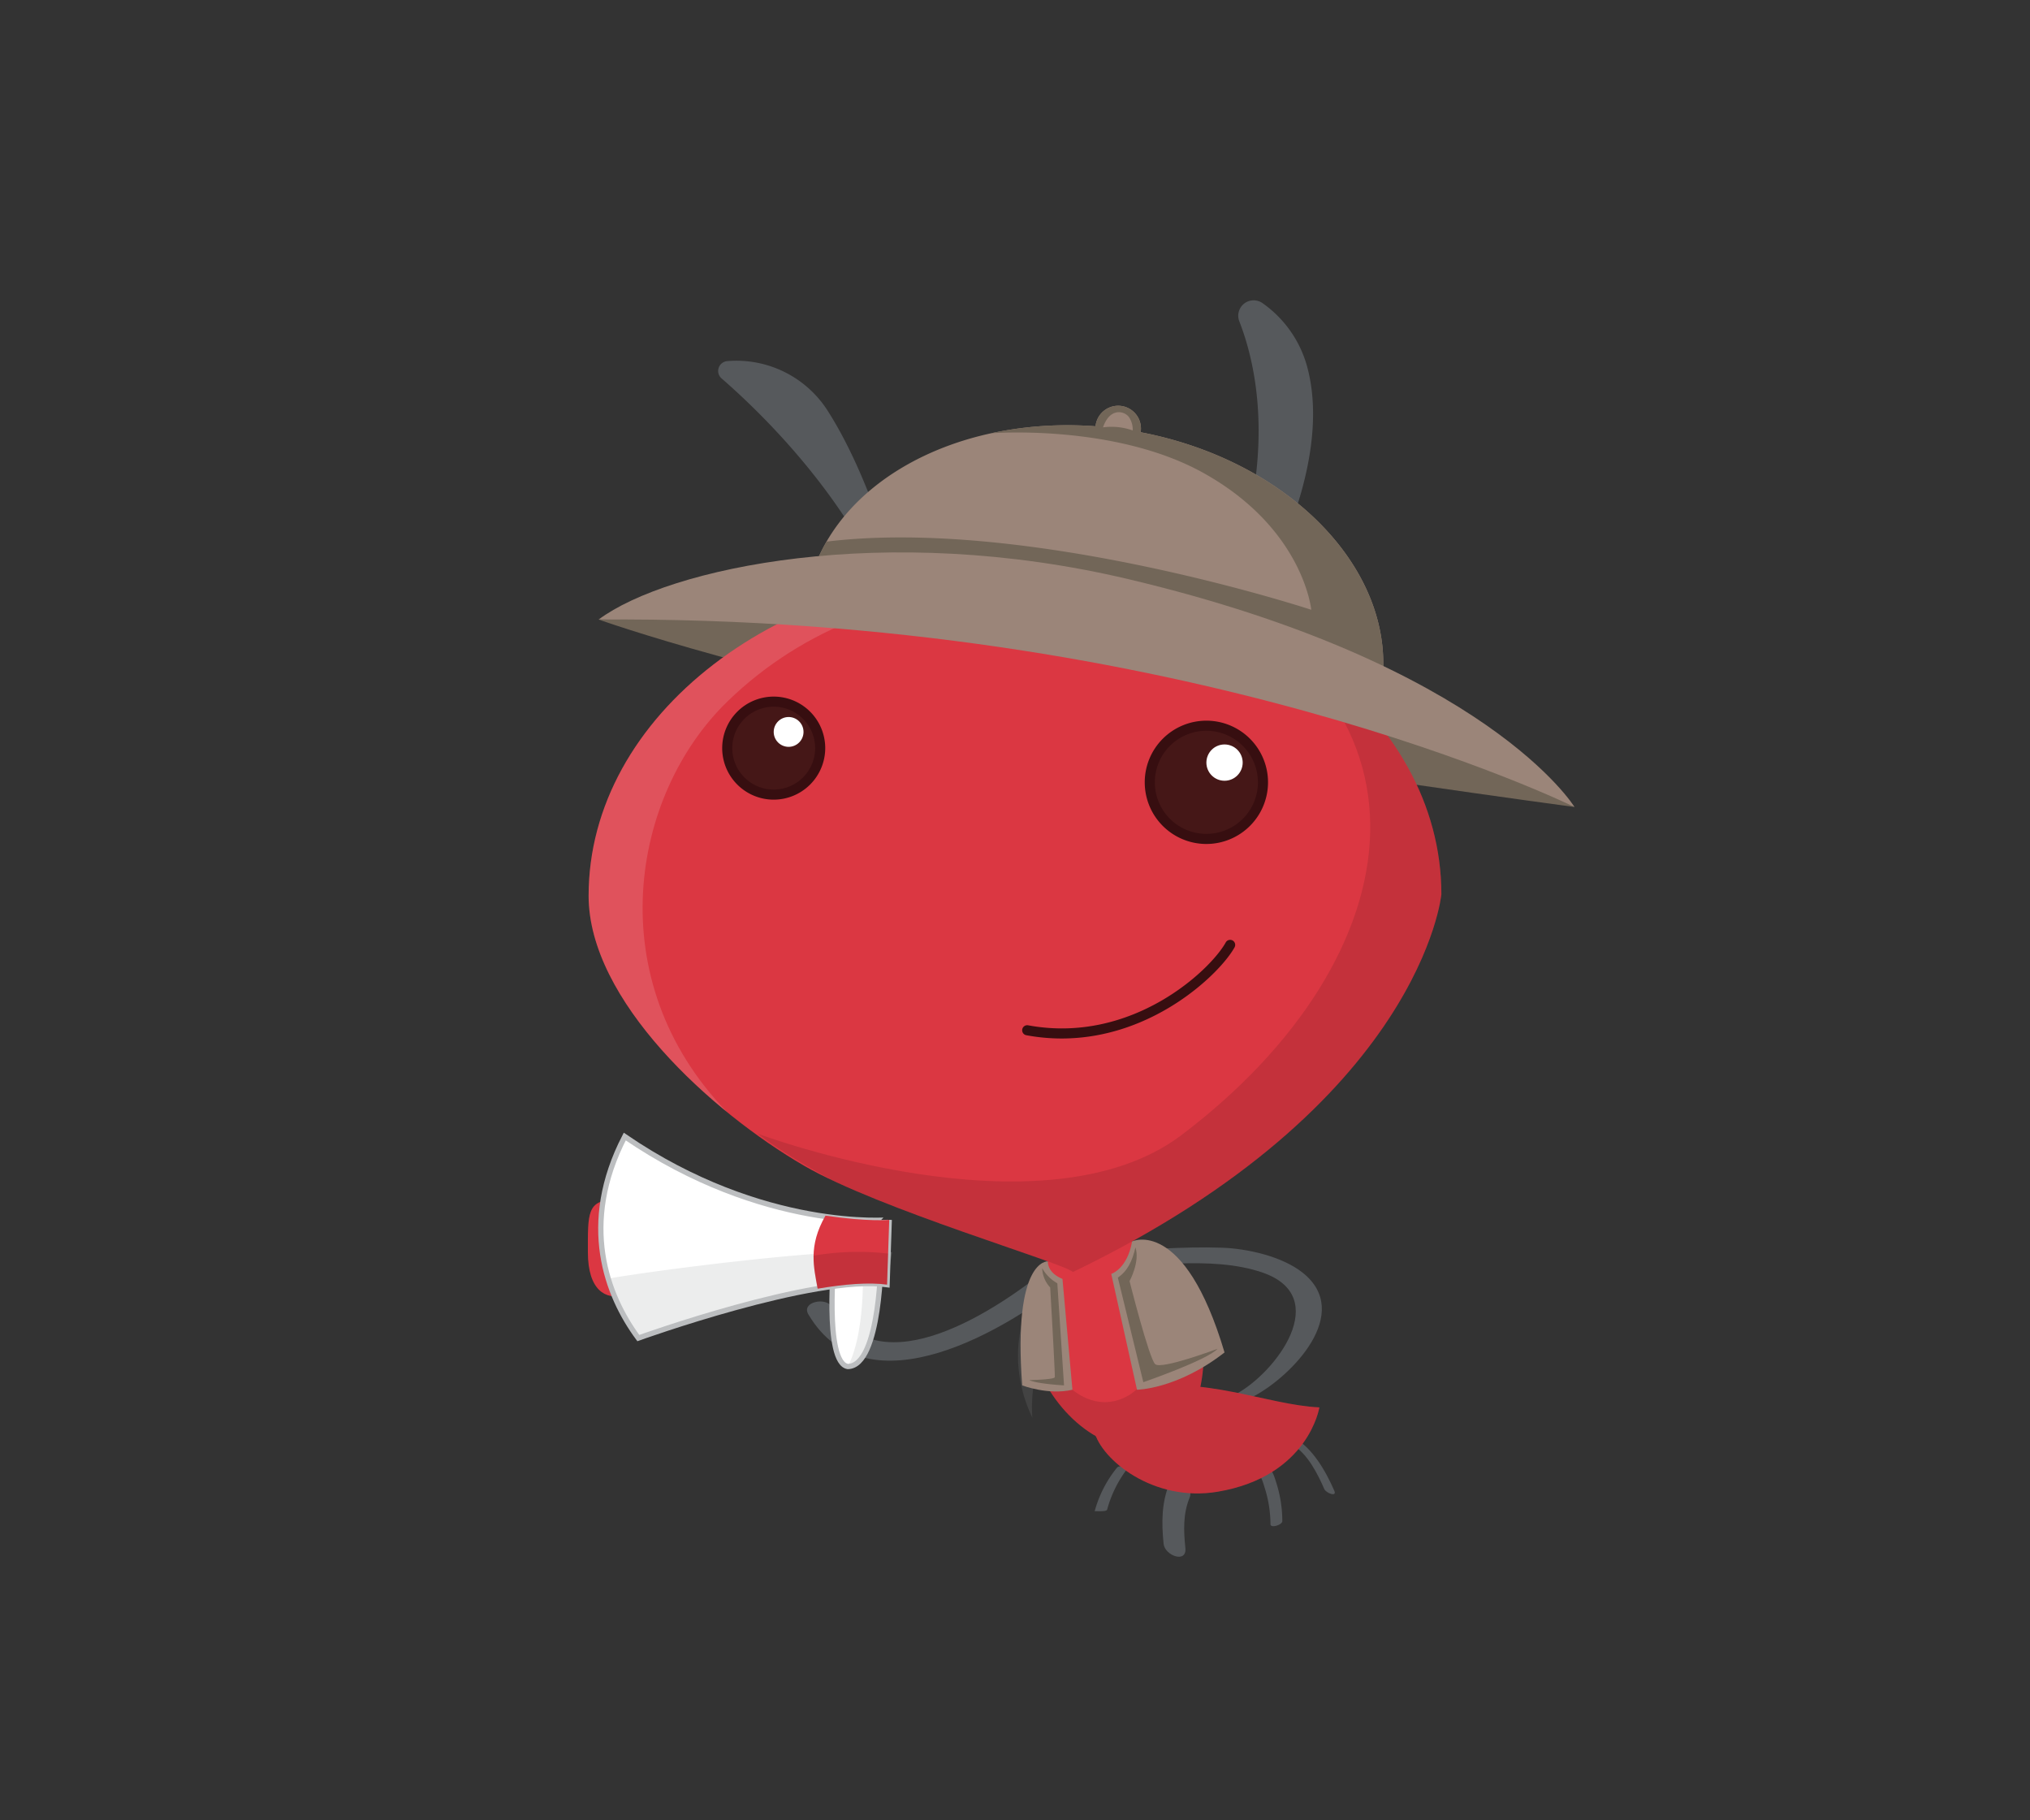 <svg xmlns="http://www.w3.org/2000/svg" xmlns:xlink="http://www.w3.org/1999/xlink" viewBox="0 0 385.006 345.191"><rect x="0" y="0" width="385.006" height="345.191" fill="#333333" stroke="none"/><defs><style>.cls-1{fill:none;}.cls-2{fill:#726658;}.cls-3{fill:#56595c;}.cls-4{fill:#db3742;}.cls-5,.cls-9{fill:#451717;}.cls-6{fill:#370e10;}.cls-11,.cls-13,.cls-7,.cls-8{fill:#fff;}.cls-8{opacity:0.08;}.cls-9{opacity:0.16;}.cls-10{clip-path:url(#clip-path);}.cls-11{opacity:0.14;}.cls-12{fill:#9b8579;}.cls-13{stroke:#bcbec0;stroke-miterlimit:10;}.cls-14{fill:#bcbec0;opacity:0.28;}</style><clipPath id="clip-path"><path class="cls-1" d="M273.371,169.581c0-34.149-36.206-61.832-80.868-61.832s-80.868,27.963-80.868,62.111c0,19.823,23.268,40.976,40.853,51.184,14.278,8.288,48.995,18.363,51.011,20.156C269.633,209.325,273.371,169.581,273.371,169.581Z"/></clipPath></defs><title>Mashlings</title><g id="Layer_1" data-name="Layer 1"><path class="cls-2" d="M203.858,116.287c-33.952-1.995-90.324,1.191-90.324,1.191s32.959,11.785,83.538,20.253,101.546,15.299,101.546,15.299S243.88,118.638,203.858,116.287Z"/><path class="cls-3" d="M248.063,70.116c3.133,12.532-.351,33.92-24.841,67.361,0,0-24.138,31.458-2.002-3.413,23.228-36.591,18.07-62.266,13.823-73.136a2.92,2.92,0,0,1,4.329-3.496A21.677,21.677,0,0,1,248.063,70.116Z"/><path class="cls-3" d="M170.643,112.192c.498,1.56-4.512-20.232-13.908-34.674a20.538,20.538,0,0,0-18.828-9.039,1.874,1.874,0,0,0-1.054,3.282c6.644,5.759,22.673,20.994,31.109,40.511C168.787,114.178,169.986,110.133,170.643,112.192Z"/><path class="cls-3" d="M153.316,249.243c11.227,18.991,38.114,2.67,49.819-6.938,2.044-1.677-2.607-3.262-4.223-1.936-9.499,7.797-31.974,22.984-41.196,7.384-1.08-1.826-5.814-.902-4.4,1.49Z"/><path class="cls-3" d="M206.765,240.42c10.213-.005,22.826-2.464,32.611.865,13.423,4.567,2.688,18.993-5.061,23.128-1.985,1.059,2.641.798,3.531.323,7.133-3.807,18.819-15.738,9.233-23.387-3.938-3.142-10.608-4.591-15.325-4.751-7.819-.265-14.507.496-22.333.5-1.249.001-5.692,3.324-2.655,3.322Z"/><path class="cls-3" d="M245.011,273.931c2.919,1.578,4.902,5.57,6.156,8.437.328.751,2.447,1.577,1.899.325-1.598-3.654-4.107-8.157-7.777-10.142-1.407-.761-1.32.817-.278,1.38Z"/><path class="cls-3" d="M238.407,279.341c.823.387,1.233,2.114,1.484,2.887a23.02,23.02,0,0,1,1.063,6.801c.012.838,2.259.123,2.248-.594a24.027,24.027,0,0,0-1.09-7.098c-.277-.851-.736-2.68-1.67-3.119-.692-.325-2.619.849-2.036,1.123Z"/><path class="cls-3" d="M221.849,281.135c-1.567,3.78-1.568,7.599-1.164,11.598.229,2.266,4.431,3.784,4.132.828-.334-3.3-.473-6.499.827-9.634.864-2.085-2.841-5.091-3.795-2.791Z"/><path class="cls-3" d="M211.859,278.294a22.414,22.414,0,0,0-4.252,8.294c.03-.104,2.232.155,2.371-.326a22.41,22.41,0,0,1,4.252-8.294c-.003.004-1.087.003-1.205.02-.305.042-.951.045-1.166.306Z"/><path class="cls-4" d="M273.371,169.581c0-34.149-36.206-61.832-80.868-61.832s-80.868,27.963-80.868,62.111c0,19.823,23.268,40.976,40.853,51.184,14.278,8.288,48.995,18.363,51.011,20.156C269.633,209.325,273.371,169.581,273.371,169.581Z"/><circle class="cls-5" cx="228.801" cy="148.349" r="10.733"/><path class="cls-6" d="M228.801,160.04A11.691,11.691,0,1,1,240.491,148.35,11.704,11.704,0,0,1,228.801,160.04Zm0-21.467a9.776,9.776,0,1,0,9.775,9.777A9.787,9.787,0,0,0,228.801,138.573Z"/><circle class="cls-7" cx="232.243" cy="144.609" r="3.442"/><path class="cls-8" d="M195.785,268.822c-6.176-12.915-.762-26.511,5.957-28.169a3.802,3.802,0,0,1,4.447,3.404C206.972,248.168,194.777,252.085,195.785,268.822Z"/><circle class="cls-5" cx="146.74" cy="141.864" r="8.814"/><path class="cls-6" d="M146.741,151.635a9.771,9.771,0,1,1,9.771-9.771A9.782,9.782,0,0,1,146.741,151.635Zm0-17.628a7.857,7.857,0,1,0,7.857,7.857A7.866,7.866,0,0,0,146.741,134.007Z"/><circle class="cls-7" cx="149.567" cy="138.793" r="2.827"/><path class="cls-6" d="M201.368,196.926a36.755,36.755,0,0,1-6.722-.621.956.956,0,0,1,.348-1.881c19.668,3.629,34.561-10.446,37.476-15.712a.957.957,0,0,1,1.675.927C231.402,184.593,218.687,196.926,201.368,196.926Z"/><path class="cls-4" d="M230.963,282.867c-12.137,2.056-22.097-6.043-23.441-11.492s-3.833-4.896,8.118-7.844,24.809,2.919,34.592,3.345C250.231,266.875,248.188,279.948,230.963,282.867Z"/><path class="cls-4" d="M200.983,237.495c7.064-4.079,18.307-4.08,24.001,5.783s3.684,25.855-3.38,29.934-17.407-.61-23.102-10.473S193.919,241.574,200.983,237.495Z"/><path class="cls-9" d="M227.644,262.991c1.334-6.305.625-14.024-2.659-19.714a15.902,15.902,0,0,0-10.272-7.874c3.341,2.499,5.073,8.117,5.374,13.178.544,9.145-2.972,16.15-9.23,17.19-6.259,1.039-12.549-5.444-14.05-14.482a21.43,21.43,0,0,1,.851-10.814c-3.916,5.265-3.788,14.239.844,22.262a25.984,25.984,0,0,0,9.336,9.584c2.166,5.385,11.672,12.485,23.124,10.544,17.226-2.919,19.269-15.991,19.269-15.991C243.682,266.59,235.754,263.876,227.644,262.991Z"/><g class="cls-10"><path class="cls-9" d="M220.458,108.991s22.814,8.013,32.688,18.373c13.256,13.909,33.714,36.545,8.481,73.411-21.295,31.111-61.225,42.328-61.225,42.328s-39.974-15.378-56.737-28.142c0,0,54.029,20.257,80.449.253C268.531,181.584,276.241,131.726,220.458,108.991Z"/><path class="cls-11" d="M137.926,210.914c-8.014-4.909-41.783-22.824-28.731-51.832,28.836-64.091,88.56-59.424,115.351-46.285-13.723-.894-56.419-9.085-86.619,20.253C119.623,150.83,113.635,185.831,137.926,210.914Z"/></g><path class="cls-12" d="M216.317,81.96c.012-.073.038-.141.046-.215a4.317,4.317,0,0,0-8.58-.973c-.002.021.001.041-.001.063-27.703-2.045-51.682,11.907-54.923,32.865,0,0,62.609-.331,109.129,16.876C265.358,108.789,245.079,87.45,216.317,81.96Z"/><path class="cls-2" d="M156.758,102.709a31.47,31.47,0,0,0-3.898,10.991s62.609-.331,109.129,16.876c3.369-21.787-16.91-43.127-45.672-48.616.012-.073.038-.141.046-.215a4.317,4.317,0,0,0-8.58-.973c-.002.021.001.041-.001.063a69.364,69.364,0,0,0-19.813,1.325s23.465-1.86,40.32,7.55c18.936,10.571,20.404,25.92,20.404,25.92S195.143,98.003,156.758,102.709Z"/><path class="cls-12" d="M209.191,81.04c1.32-3.805,4.002-3.103,4.873-2.019a4.158,4.158,0,0,1,.762,2.601A12.08,12.08,0,0,0,209.191,81.04Z"/><path class="cls-12" d="M113.534,117.478c13.196-9.809,54.17-18.636,100.53-7.643,68.022,16.129,84.554,43.195,84.554,43.195S225.002,116.653,113.534,117.478Z"/><path class="cls-12" d="M232.243,256.459c-8.962,6.991-16.604,7.071-16.604,7.071l-4.881-21.965s3.043-.918,3.954-6.162C214.713,235.404,224.595,230.691,232.243,256.459Z"/><path class="cls-12" d="M198.725,239.188s-6.65-.531-4.862,23.517c0,0,4.957,1.904,9.531.825L201.508,242.515S198.75,241.567,198.725,239.188Z"/><path class="cls-2" d="M215.341,236.542c-.583,2.64-1.583,4.557-3.333,5.723L216.841,262.098s12.083-4.167,14.083-6.333c0,0-10.667,4-11.833,2.917s-4.862-15.75-4.862-15.75S216.258,239.235,215.341,236.542Z"/><path class="cls-2" d="M197.658,240.476a7.615,7.615,0,0,0,2.872,2.868l1.271,19.361s-5.136-.281-6.596-1.004c0,0,4.768-.079,4.848-.556s-.874-17.006-.874-17.006A5.638,5.638,0,0,1,197.658,240.476Z"/><path class="cls-4" d="M116.667,227.502c-5.386,0-5.171,2.648-5.171,9.942s3.447,9.048,6.679,8.171S116.667,227.502,116.667,227.502Z"/><path class="cls-13" d="M160.804,259.128c6.29-.149,6.29-21.02,6.29-21.02h-8.863S156.23,258.42,160.804,259.128Z"/><path class="cls-13" d="M118.49,215.521c-8.577,16.583-3.431,30.108,2.573,38.213,0,0,33.452-12.073,47.175-10.132l.413-12.282S144.793,233.534,118.49,215.521Z"/><path class="cls-14" d="M160.804,259.128c6.29-.149,6.29-21.02,6.29-21.02h-3.567S164.586,251.757,160.804,259.128Z"/><path class="cls-14" d="M115.348,242.454a36.865,36.865,0,0,0,5.714,11.28s33.452-12.073,47.175-10.132l.935-6.157C159.513,236.352,125.359,240.727,115.348,242.454Z"/><path class="cls-4" d="M155.077,244.366c5.066-.859,9.73-1.25,13.161-.765l.413-12.282s-3.832.405-12.094-.798C153.208,236.352,154.379,240.398,155.077,244.366Z"/><path class="cls-9" d="M168.436,237.71l-.198,5.892c-3.431-.485-8.095-.094-13.161.765a31.376,31.376,0,0,1-.777-6.258A50.146,50.146,0,0,1,168.436,237.71Z"/></g></svg>